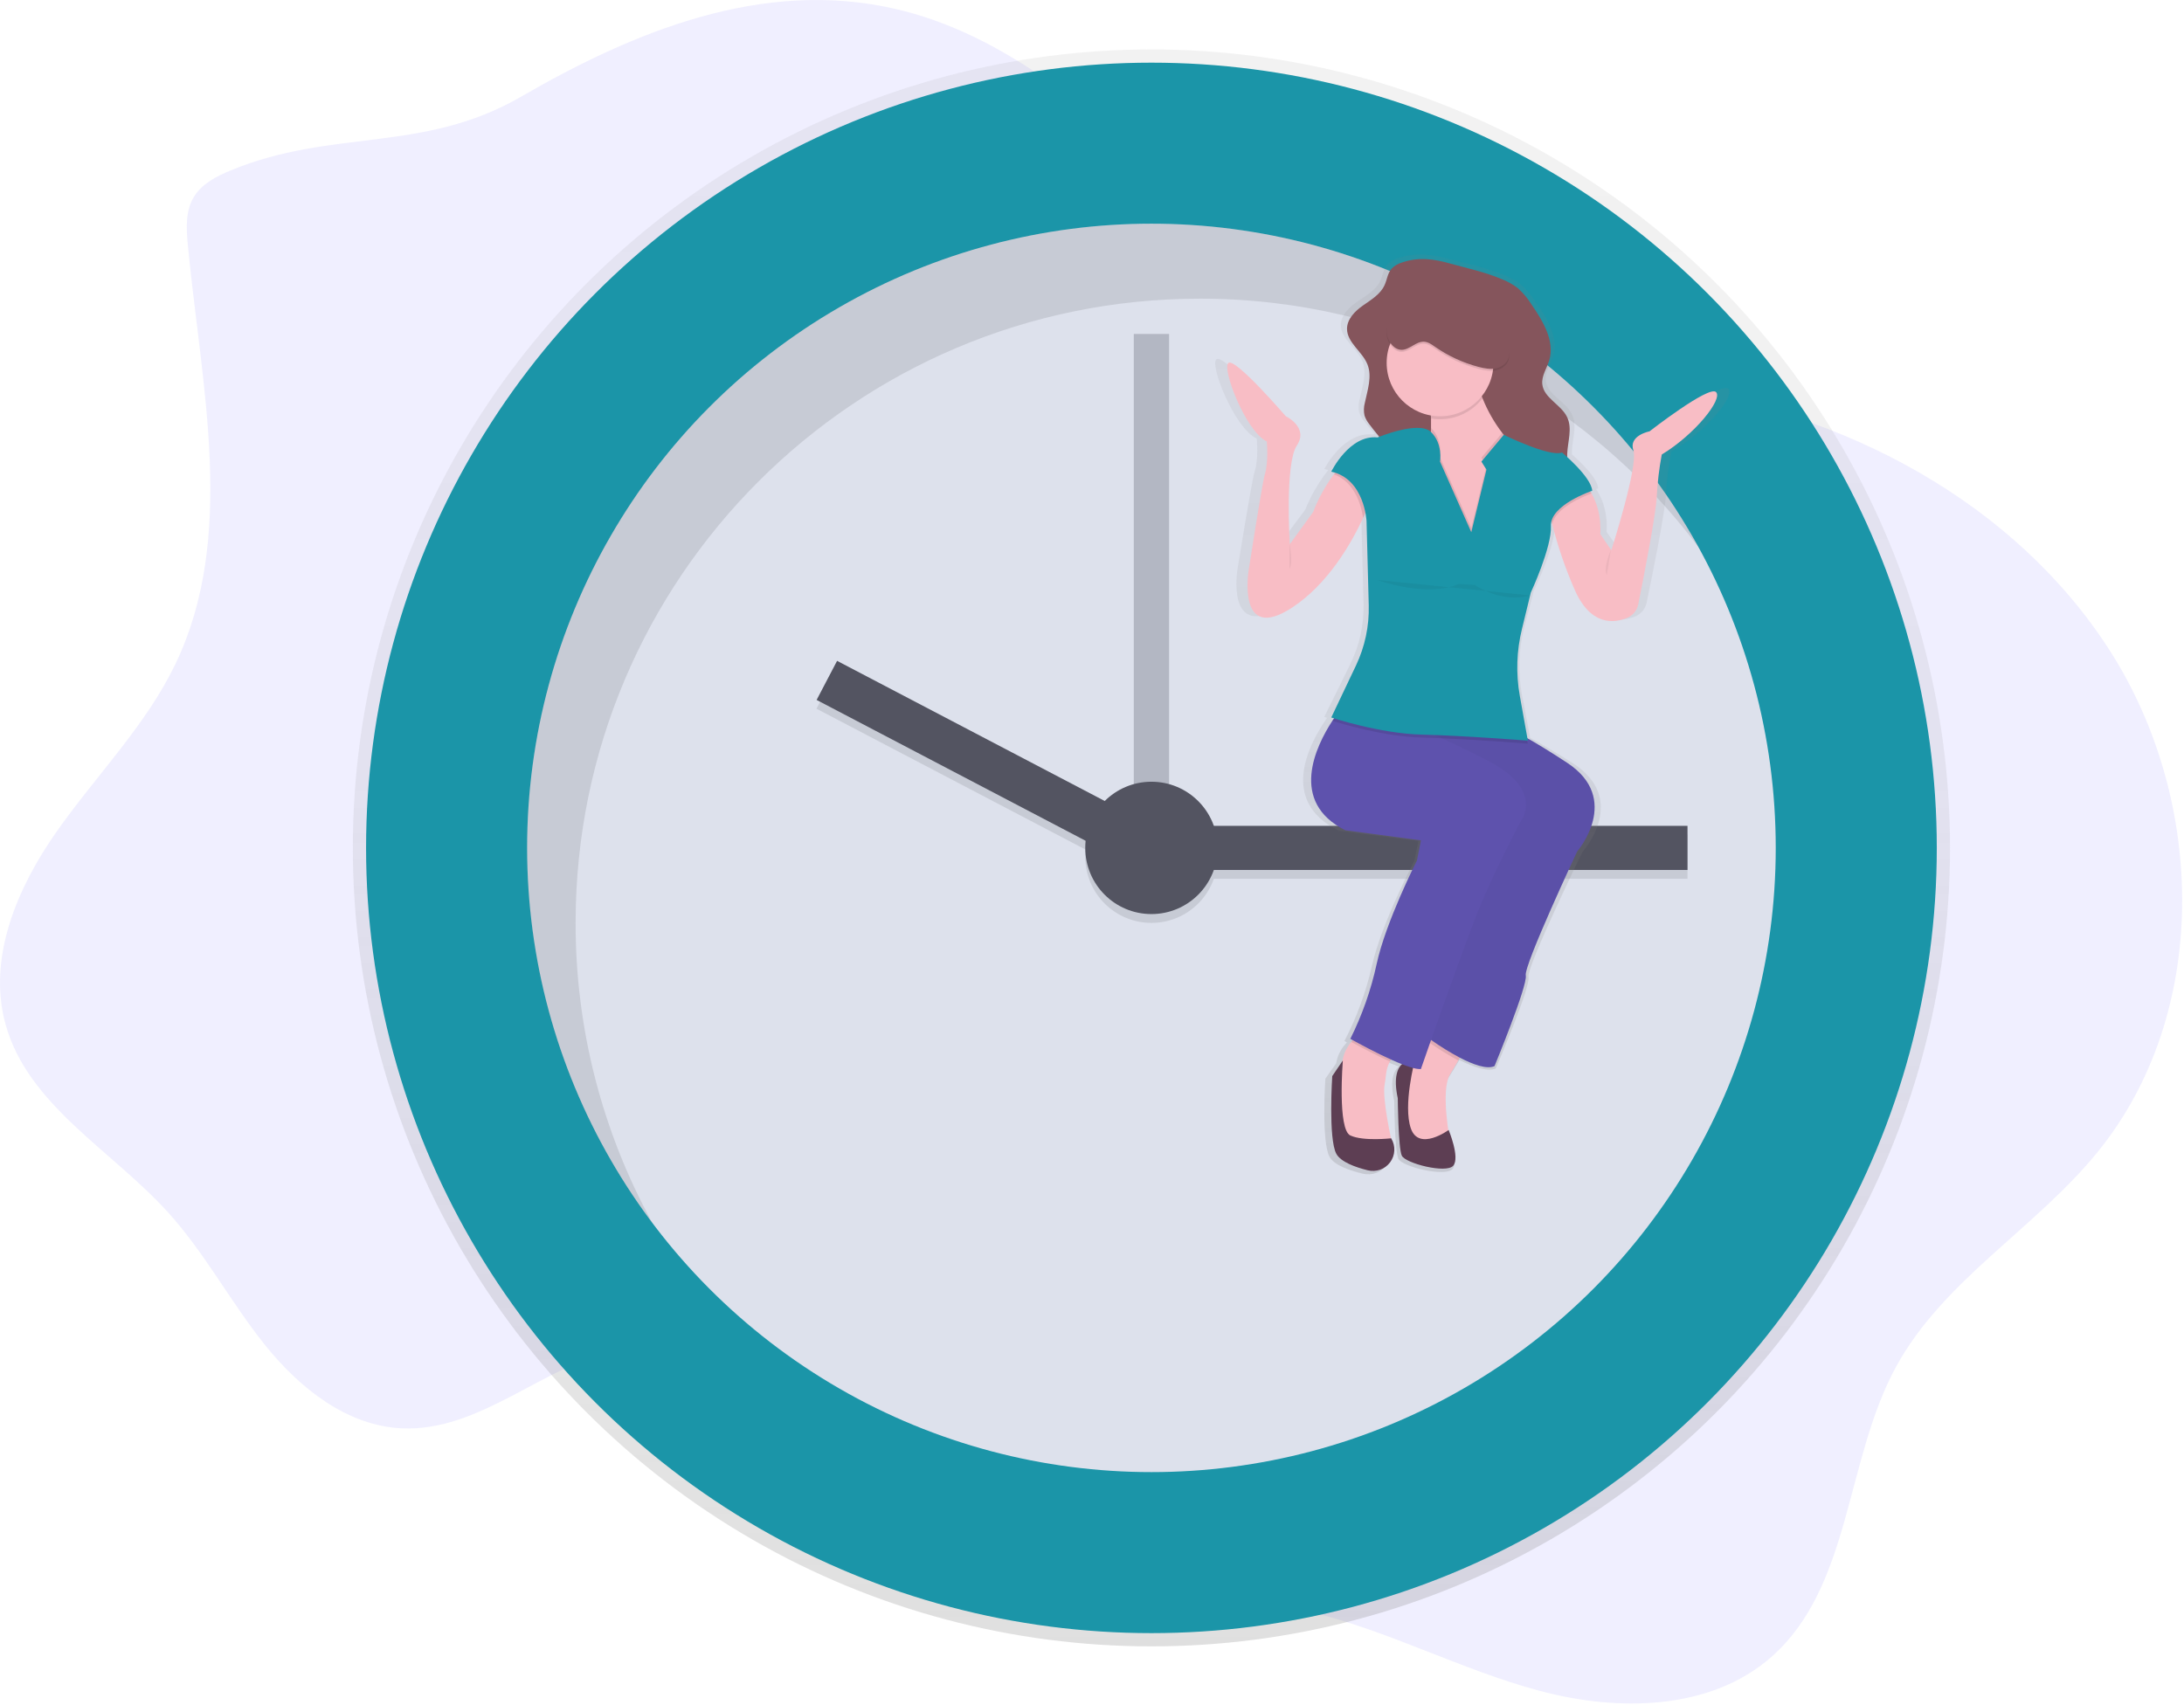 <?xml version="1.0" encoding="UTF-8"?>
<svg width="990px" height="773px" viewBox="0 0 990 773" version="1.1" xmlns="http://www.w3.org/2000/svg" xmlns:xlink="http://www.w3.org/1999/xlink">
    <!-- Generator: Sketch 58 (84663) - https://sketch.com -->
    <title>undraw_time_management_30iu</title>
    <desc>Created with Sketch.</desc>
    <defs>
        <linearGradient x1="50%" y1="100%" x2="50%" y2="-3.43494416e-15%" id="linearGradient-1">
            <stop stop-color="#808080" stop-opacity="0.25" offset="0%"></stop>
            <stop stop-color="#808080" stop-opacity="0.12" offset="54%"></stop>
            <stop stop-color="#808080" stop-opacity="0.1" offset="100%"></stop>
        </linearGradient>
        <linearGradient x1="49.984%" y1="100.006%" x2="49.984%" y2="-7.55216111e-05%" id="linearGradient-2">
            <stop stop-color="#808080" stop-opacity="0.25" offset="0%"></stop>
            <stop stop-color="#808080" stop-opacity="0.12" offset="54%"></stop>
            <stop stop-color="#808080" stop-opacity="0.1" offset="100%"></stop>
        </linearGradient>
    </defs>
    <g id="Page-1" stroke="none" stroke-width="1" fill="none" fill-rule="evenodd">
        <g id="undraw_time_management_30iu" fill-rule="nonzero">
            <path d="M104.4,77.33 C97.94,80.01 91.31,83.45 87.76,89.48 C84,95.85 84.45,103.76 85.15,111.13 C91.25,175.05 107.32,243.03 79.57,300.93 C66.1,329.02 43.57,351.53 25.65,377.04 C7.73,402.55 -5.8,434.4 2.52,464.41 C12.68,501.08 50.6,521.41 76.16,549.63 C92.89,568.08 104.62,590.5 120.23,609.91 C135.84,629.32 157.23,646.42 182.15,647.56 C217.99,649.21 247.15,618.26 282.29,611.09 C318.29,603.75 354.54,622.43 383.73,644.79 C412.92,667.15 439.47,694.24 473.48,708.2 C511.04,723.63 553.38,721.27 592.92,730.54 C628.92,738.99 662.06,756.96 697.8,766.54 C733.54,776.12 775.43,775.54 803.12,751.07 C839.21,719.07 836.37,662.07 859.42,619.74 C880.83,580.41 922.74,556.93 950.95,522.16 C1001.71,459.58 1000.05,363.93 956.95,295.87 C913.85,227.81 835.78,186.6 755.95,175.87 C719.95,171.04 682.88,171.7 648.27,160.71 C555.63,131.31 500.5,25.97 405.92,4.05 C345.8,-9.86 287.33,14.23 236.12,43.88 C191.67,69.62 150.66,58.14 104.4,77.33 Z" id="Path" fill="#6C63FF" opacity="0.1"></path>
            <circle id="Oval" fill="url(#linearGradient-1)" cx="521.94" cy="384.41" r="362"></circle>
            <circle id="Oval" fill="#1B95A8" cx="521.94" cy="384.41" r="356"></circle>
            <circle id="Oval" fill="#DDE1EC" cx="521.94" cy="384.41" r="283"></circle>
            <rect id="Rectangle" fill="#535461" opacity="0.3" x="513.94" y="151.41" width="16" height="250"></rect>
            <g id="Group" opacity="0.1" transform="translate(370, 303)" fill="#000000">
                <rect id="Rectangle" x="168.94" y="75.41" width="226" height="20"></rect>
                <rect id="Rectangle" transform="translate(75.843, 46.677) rotate(-62.36) translate(-75.843, -46.677) " x="65.843" y="-33.583" width="20" height="160.52"></rect>
                <circle id="Oval" cx="151.94" cy="85.41" r="30"></circle>
            </g>
            <rect id="Rectangle" fill="#535461" x="538.94" y="374.41" width="226" height="20"></rect>
            <rect id="Rectangle" fill="#535461" transform="translate(445.909, 345.7) rotate(27.64) translate(-445.909, -345.7) " x="365.649" y="335.7" width="160.52" height="20"></rect>
            <circle id="Oval" fill="#535461" cx="521.94" cy="384.41" r="30"></circle>
            <g id="Group" opacity="0.1" transform="translate(238, 101)" fill="#000000">
                <path d="M22.92,317.41 C22.92,161.11 149.62,34.41 305.92,34.41 C394.865,34.331 478.655,76.138 532.08,147.25 C483.92,59.73 390.92,0.41 283.92,0.41 C127.62,0.41 0.92,127.11 0.92,283.41 C0.828,344.812 20.798,404.562 57.79,453.57 C34.849,411.859 22.852,365.014 22.92,317.41 Z" id="Path"></path>
            </g>
            <path d="M783.42,176.23 C780.06,173 751.78,194.23 751.78,194.23 C751.78,194.23 741.71,196.07 744.11,202.98 C746.51,209.89 733.56,248.59 733.56,248.59 L728.29,241.22 C728.8,232.57 726.42,226.44 724.1,222.62 C723.91,222.31 723.72,222.01 723.53,221.73 L724.45,221.41 C724.1,216.69 716.55,209.5 712.54,205.98 C712.54,205.47 712.54,204.98 712.54,204.46 C712.79,198.82 715.05,192.87 712.54,187.76 C709.7,181.93 701.39,179 700.69,172.6 C700.27,168.78 702.85,165.33 703.99,161.65 C706.71,152.85 701.06,143.87 695.66,136.29 C693.831,133.448 691.605,130.882 689.05,128.67 C686.616,126.891 683.943,125.463 681.11,124.43 C673.2,121.23 665.11,119.62 656.95,117.43 C649.12,115.35 641.9,114.36 633.95,116.97 C632.063,117.479 630.341,118.467 628.95,119.84 C627.06,121.96 626.81,124.98 625.57,127.51 C623.57,131.58 619.26,134.01 615.45,136.62 C611.64,139.23 607.82,142.81 607.8,147.31 C607.8,153.7 615.1,157.72 617.54,163.67 C619.82,169.21 617.54,175.38 616.27,181.22 C615.739,183.108 615.688,185.098 616.12,187.01 C616.624,188.435 617.383,189.757 618.36,190.91 C619.87,192.91 621.49,194.77 623.1,196.67 L622.36,196.96 C608.94,195.58 600.31,212.62 600.31,212.62 C600.93,212.75 601.52,212.9 602.1,213.07 L601.53,213.81 C597.475,219.076 594.161,224.874 591.68,231.04 L580.68,245.78 C580.68,245.78 578.28,208.92 584.04,200.63 C589.8,192.34 578.77,187.27 578.77,187.27 C578.77,187.27 554.77,160.55 551.44,162.85 C548.11,165.15 559.59,194.18 569.66,198.79 C569.66,198.79 570.66,208 568.66,213.99 C567.45,217.78 560.99,257.76 560.99,257.76 C560.99,257.76 555.24,291.39 581.61,274.76 C598.74,263.98 609.81,245.42 615.45,233.76 C615.843,232.94 616.213,232.157 616.56,231.41 C616.821,232.647 616.998,233.9 617.09,235.16 L618.09,273.69 C618.343,283.22 616.263,292.668 612.03,301.21 L600.28,325.04 L601.59,325.44 L600.8,326.58 C593.06,337.97 579.9,363.58 606.99,376.63 L642.99,381.24 L641.07,390.45 C641.07,390.45 626.21,418.55 621.89,437.9 C619.207,449.749 615.016,461.206 609.42,471.99 L610.53,472.58 C610.3,472.84 610.06,473.11 609.83,473.39 C607.647,475.845 606.205,478.869 605.67,482.11 L600.79,489.03 C600.79,489.03 598.87,517.59 602.71,524.51 C604.81,528.29 611.78,530.69 617.71,532.09 C626.51,534.18 633.61,525.09 628.94,517.6 L628.88,517.5 L628.79,517.5 C627.79,512.85 624.73,498.42 625.73,492.94 C626.01,491.38 626.27,489.83 626.4,488.25 C626.641,486.174 627.272,484.162 628.26,482.32 C628.42,482.01 628.59,481.71 628.76,481.41 L629.28,481.63 C630.89,482.32 632.48,482.97 633.99,483.54 C631.65,485.67 629.99,490.08 631.99,499.15 C631.99,499.15 632.18,521.84 633.91,525.41 C635.64,528.98 655,533.7 658.36,530.02 C661.72,526.34 656.2,513.66 656.2,513.66 L656.03,513.78 C654.92,506.43 653.55,493.27 656.92,488.09 C658.28,486 659.6,483.84 660.78,481.82 L661.51,480.57 L661.51,480.57 C667.77,483.69 674.39,486.04 678.01,484.41 C678.01,484.41 693.83,447.55 692.87,442.95 C691.91,438.35 717.32,386.28 717.32,386.28 C717.32,386.28 738.89,362.28 712.53,345.74 C704.16,340.47 698.06,336.93 693.63,334.54 L689.92,315.14 C688.013,304.969 688.354,294.505 690.92,284.48 L694.92,269.22 L694.92,269.22 L695.25,267.92 C695.25,267.92 705.32,247.19 704.84,237.51 C704.803,236.758 704.887,236.005 705.09,235.28 C705.2,235.74 705.32,236.22 705.45,236.72 C708.096,246.781 711.581,256.602 715.87,266.08 C723.52,283.34 734.87,281.97 741.09,279.52 C743.795,278.473 745.79,276.135 746.4,273.3 C748.64,262.56 754.79,232.47 755.18,224.16 C755.529,217.662 756.331,211.196 757.58,204.81 C773.36,195.58 786.78,179.46 783.42,176.23 Z" id="Path" fill="url(#linearGradient-2)"></path>
            <path d="M666.03,471.45 C666.03,471.45 663.92,475.68 661.03,480.76 C659.9,482.76 658.64,484.91 657.35,486.98 C652.78,494.29 657.35,517.58 657.35,517.58 L647.35,518.95 L637.35,513.95 L635.52,497.05 L635.52,484.69 L646.92,471.94 L651.92,466.42 L666.03,471.45 Z" id="Path" fill="#F8BDC5"></path>
            <g id="Group" opacity="0.1" transform="translate(646, 466)" fill="#000000">
                <path d="M20.03,5.45 C20.03,5.45 17.92,9.68 15.03,14.76 C10.615,12.401 6.347,9.776 2.25,6.9 L1.37,6.28 L0.9,5.94 L5.9,0.42 L20.03,5.45 Z" id="Path"></path>
            </g>
            <path d="M714.92,386.03 C714.92,386.03 690.71,437.64 691.63,442.21 C692.55,446.78 677.47,483.32 677.47,483.32 C674.03,484.94 667.71,482.61 661.75,479.52 C657.256,477.125 652.914,474.453 648.75,471.52 L647.87,470.9 L647.34,470.52 L687.08,360.44 L651.92,334.65 L649.32,332.74 L633.6,321.14 L681.6,329.82 C681.6,329.82 683.27,329.61 692.1,334.55 C696.34,336.92 702.23,340.47 710.37,345.81 C735.46,362.28 714.92,386.03 714.92,386.03 Z" id="Path" fill="#5E52AD"></path>
            <g id="Group" opacity="0.03" transform="translate(633, 321)" fill="#000000">
                <path d="M81.92,65.03 C81.92,65.03 57.71,116.64 58.63,121.21 C59.55,125.78 44.47,162.32 44.47,162.32 C41.03,163.94 34.71,161.61 28.75,158.52 C24.256,156.125 19.914,153.453 15.75,150.52 L14.87,149.9 L14.34,149.52 L54.08,39.44 L18.92,13.65 L16.32,11.74 L0.6,0.14 L48.6,8.82 C48.6,8.82 50.27,8.61 59.1,13.55 C63.34,15.92 69.23,19.47 77.37,24.81 C102.46,41.28 81.92,65.03 81.92,65.03 Z" id="Path"></path>
            </g>
            <path d="M641.37,480.58 C641.37,480.58 629.49,478.75 633.61,497.94 C633.61,497.94 633.79,520.44 635.44,523.94 C637.09,527.44 655.54,532.16 658.73,528.51 C661.92,524.86 656.67,512.3 656.67,512.3 C656.67,512.3 643.2,522.12 639.54,511.61 C635.88,501.1 641.37,480.58 641.37,480.58 Z" id="Path" fill="#5D3E53"></path>
            <path d="M633.14,476.93 C631.844,478.164 630.789,479.629 630.03,481.25 C629.086,483.086 628.486,485.078 628.26,487.13 C628.14,488.69 627.89,490.24 627.63,491.78 C626.49,498.29 630.86,517.58 630.86,517.58 L613.5,520.32 L607.11,513.47 L605.74,498.4 C607.445,493.233 608.369,487.84 608.48,482.4 C608.48,478.47 610.48,474.96 612.48,472.4 C613.836,470.692 615.39,469.151 617.11,467.81 C617.11,467.81 636.8,473.73 633.14,476.93 Z" id="Path" fill="#F8BDC5"></path>
            <g id="Group" opacity="0.1" transform="translate(612, 467)" fill="#000000">
                <path d="M21.14,9.93 C19.844,11.164 18.789,12.629 18.03,14.25 C10.92,11.04 3.45,6.99 0.73,5.49 L0.52,5.38 C1.876,3.672 3.43,2.131 5.15,0.79 C5.15,0.79 24.8,6.73 21.14,9.93 Z" id="Path"></path>
            </g>
            <path d="M689.33,372.33 C689.33,372.33 677.92,393.8 670.6,411.61 C665.8,423.31 655.88,451.17 649.6,468.91 L648.68,471.53 C645.92,479.38 644.08,484.69 644.08,484.69 C642.863,484.698 641.652,484.519 640.49,484.16 C639.41,483.87 638.2,483.48 636.91,483 L635.46,482.45 C634.02,481.89 632.46,481.24 630.97,480.56 C623.71,477.32 615.97,473.1 613.16,471.56 L612.1,470.97 C617.46,460.232 621.46,448.868 624.01,437.14 C628.12,417.96 642.28,390.14 642.28,390.14 L644.11,381 L609.85,376.43 C584.04,363.53 596.58,338.1 603.95,326.81 C605.207,324.85 606.565,322.958 608.02,321.14 L635.43,327.14 C635.43,327.14 639.75,328.52 649.35,332.77 L653.76,334.77 C659.14,337.24 665.76,340.42 673.76,344.5 C700.74,358.14 689.33,372.33 689.33,372.33 Z" id="Path" fill="#5E52AD"></path>
            <path d="M630.69,516.21 C632.689,519.578 632.467,523.817 630.127,526.957 C627.787,530.097 623.789,531.522 619.99,530.57 C614.38,529.18 607.73,526.8 605.73,523.05 C602.08,516.2 603.9,487.88 603.9,487.88 L608.7,480.8 C608.7,480.8 606.19,512.09 612.13,514.8 C618.07,517.51 630.63,516.07 630.63,516.07 L630.69,516.21 Z" id="Path" fill="#5D3E53"></path>
            <path d="M635.55,119 C633.726,119.508 632.069,120.491 630.75,121.85 C628.95,123.95 628.75,126.95 627.53,129.46 C625.63,133.46 621.53,135.91 617.89,138.46 C614.25,141.01 610.62,144.6 610.6,149.06 C610.6,155.4 617.6,159.38 619.88,165.27 C622.05,170.77 619.88,176.88 618.67,182.67 C618.165,184.545 618.117,186.513 618.53,188.41 C619.007,189.817 619.732,191.128 620.67,192.28 C625.08,198.28 630.56,203.6 633.51,210.43 C635.75,215.62 636.37,221.35 636.96,226.98 C637.81,235.08 638.66,243.33 637.12,251.33 C636.97,251.809 636.97,252.321 637.12,252.8 C637.382,253.259 637.796,253.612 638.29,253.8 C644.17,256.657 650.961,256.991 657.093,254.726 C663.226,252.461 668.169,247.793 670.78,241.8 C672.78,237.27 673.55,231.8 677.51,228.86 C677.972,228.478 678.528,228.226 679.12,228.13 C680.054,228.156 680.959,228.459 681.72,229 C686.86,231.78 693.09,231.86 698.82,230.72 C702.28,230.03 705.82,228.8 708.11,226.1 C712.62,220.74 710.11,212.73 710.41,205.74 C710.65,200.15 712.8,194.25 710.41,189.19 C707.71,183.41 699.78,180.51 699.12,174.19 C698.72,170.41 701.18,166.98 702.27,163.34 C704.86,154.61 699.48,145.71 694.34,138.2 C692.611,135.399 690.493,132.857 688.05,130.65 C685.745,128.894 683.199,127.48 680.49,126.45 C672.96,123.28 665.28,121.68 657.49,119.52 C650.03,117.39 643.16,116.4 635.55,119 Z" id="Path" fill="#85555C"></path>
            <path d="M673.8,249.46 L647.3,249.46 L647.3,206.52 C648.087,202.396 648.549,198.216 648.68,194.02 C648.68,192.61 648.68,191.17 648.68,189.72 C648.43,184.6 647.37,179.49 644.59,176.37 C637.28,168.15 668.34,169.52 668.34,169.52 C669.293,173.295 670.53,176.992 672.04,180.58 C674.29,186.179 677.284,191.45 680.94,196.25 C684.157,200.521 688.279,204.029 693.01,206.52 C711.25,215.66 673.8,249.46 673.8,249.46 Z" id="Path" fill="#F8BDC5"></path>
            <g id="Group" opacity="0.1" transform="translate(643, 169)" fill="#000000">
                <path d="M29.01,11.58 C23.526,18.73 14.53,22.25 5.65,20.72 C5.4,15.6 4.34,10.49 1.56,7.37 C-5.75,-0.85 25.31,0.52 25.31,0.52 C26.263,4.295 27.5,7.992 29.01,11.58 Z" id="Path"></path>
            </g>
            <circle id="Oval" fill="#F8BDC5" cx="652.78" cy="164.51" r="24.21"></circle>
            <path d="M753.27,206.07 C752.081,212.405 751.32,218.813 750.99,225.25 C750.62,233.48 744.76,263.32 742.62,273.97 C742.072,276.744 740.173,279.059 737.56,280.14 C731.62,282.57 720.82,283.93 713.56,266.82 C709.467,257.405 706.146,247.673 703.63,237.72 C702.74,234.374 702.072,230.974 701.63,227.54 L717.63,218.86 C719.136,220.269 720.411,221.906 721.41,223.71 C723.62,227.5 725.89,233.58 725.41,242.15 L730.41,249.46 C730.41,249.46 742.74,211.09 740.41,204.24 C738.08,197.39 747.72,195.56 747.72,195.56 C747.72,195.56 774.67,174.56 777.87,177.75 C781.07,180.94 768.34,196.93 753.27,206.07 Z" id="Path" fill="#F8BDC5"></path>
            <path d="M622.18,224.34 C620.932,227.913 619.496,231.418 617.88,234.84 C612.5,246.41 601.96,264.84 585.64,275.5 C560.52,291.94 566,258.6 566,258.6 C566,258.6 572.15,218.96 573.31,215.21 C575.14,209.27 574.22,200.14 574.22,200.14 C564.63,195.57 553.67,166.8 556.86,164.51 C560.05,162.22 582.86,188.72 582.86,188.72 C582.86,188.72 593.37,193.72 587.86,201.97 C582.35,210.22 584.66,246.73 584.66,246.73 L595.23,232.14 C597.581,226.052 600.74,220.307 604.62,215.06 C606.62,212.33 608.02,210.68 608.02,210.68 L622.18,224.34 Z" id="Path" fill="#F8BDC5"></path>
            <g id="Group" opacity="0.1" transform="translate(701, 218)" fill="#000000">
                <path d="M20.42,5.71 C17.06,6.95 4.05,12.2 2.61,19.71 C1.72,16.364 1.052,12.964 0.61,9.53 L16.61,0.85 C18.127,2.26 19.413,3.9 20.42,5.71 L20.42,5.71 Z" id="Path"></path>
            </g>
            <g id="Group" opacity="0.1" transform="translate(604, 210)" fill="#000000">
                <path d="M18.18,14.34 C16.932,17.913 15.496,21.418 13.88,24.84 C13.26,20.32 10.71,8.76 0.62,5.03 C2.62,2.3 4.02,0.65 4.02,0.65 L18.18,14.34 Z" id="Path"></path>
            </g>
            <g id="Group" opacity="0.1" transform="translate(647, 194)" fill="#000000">
                <path d="M26.8,55.46 L0.3,55.46 L0.3,12.52 C1.087,8.396 1.549,4.216 1.68,0.02 C7.13,5.28 5.78,13.43 5.78,13.43 L19.94,45.43 L26.8,17.14 L24.52,13.49 L33.92,2.31 C37.137,6.581 41.259,10.089 45.99,12.58 C64.25,21.66 26.8,55.46 26.8,55.46 Z" id="Path"></path>
            </g>
            <g id="Group" opacity="0.1" transform="translate(603, 321)" fill="#000000">
                <path d="M89.52,16.14 C89.52,16.14 68.76,14.49 50.75,13.71 L48.94,13.63 C46.38,13.53 43.94,13.45 41.55,13.39 C24.07,12.97 4.3,6.86 0.94,5.79 C2.201,3.837 3.562,1.951 5.02,0.14 L32.43,6.14 C32.43,6.14 36.75,7.52 46.35,11.77 L30.6,0.14 L78.6,8.82 C78.6,8.82 80.27,8.61 89.1,13.55 L89.52,16.14 Z" id="Path"></path>
            </g>
            <path d="M673.8,212.92 L671.52,209.27 L681.66,197.14 C681.66,197.14 702.57,207.39 708.05,205.14 C708.05,205.14 721.3,216.14 721.75,222.5 C721.75,222.5 702.57,228.89 703.02,238.5 C703.47,248.11 693.92,268.64 693.92,268.64 L689.92,285.06 C687.459,295.011 687.118,305.369 688.92,315.46 L692.57,335.79 C692.57,335.79 663.79,333.51 644.57,333.05 C625.35,332.59 603.46,325.29 603.46,325.29 L614.67,301.7 C618.712,293.187 620.693,283.841 620.45,274.42 L619.45,236.23 C619.45,236.23 618.54,217.05 603.45,213.85 C603.45,213.85 611.67,196.95 624.45,198.32 C624.45,198.32 643.07,190.55 648.6,195.8 C654.13,201.05 652.77,209.28 652.77,209.28 L666.93,241.28 L673.8,212.92 Z" id="Path" fill="#1B95A8"></path>
            <g id="Group" opacity="0.1" transform="translate(628, 129)" fill="#000000">
                <path d="M7.31,30.52 C10.98,30.52 13.86,26.63 17.53,26.83 C19.43,26.93 21.06,28.14 22.63,29.23 C28.563,33.338 35.164,36.383 42.14,38.23 C44.85,38.95 47.72,39.49 50.44,38.83 C53.16,38.17 55.71,36.03 56.02,33.24 C56.096,32.01 55.933,30.778 55.54,29.61 C52.461,18.882 45.494,9.687 36,3.82 C32.2,1.49 27.56,-0.29 23.35,1.17 C19.55,2.48 17.1,6.04 14.35,8.97 C12.278,11.164 9.924,13.074 7.35,14.65 C5.35,15.86 2.35,16.65 1.2,18.87 C-0.97,23.01 2.44,30.48 7.31,30.52 Z" id="Path"></path>
            </g>
            <path d="M635.31,158.61 C638.98,158.61 641.86,154.72 645.53,154.92 C647.43,155.02 649.06,156.23 650.63,157.32 C656.563,161.428 663.164,164.473 670.14,166.32 C672.85,167.04 675.72,167.58 678.44,166.92 C681.16,166.26 683.71,164.12 684.02,161.33 C684.096,160.1 683.933,158.868 683.54,157.7 C680.461,146.972 673.494,137.777 664,131.91 C660.2,129.58 655.56,127.8 651.35,129.26 C647.55,130.57 645.1,134.13 642.35,137.06 C640.278,139.254 637.924,141.164 635.35,142.74 C633.35,143.95 630.35,144.74 629.2,146.96 C627.03,151.14 630.44,158.56 635.31,158.61 Z" id="Path" fill="#85555C"></path>
            <path d="M624.24,262.93 C624.24,262.93 646.62,271.15 661.24,264.76 L668.55,265.22 C668.55,265.22 680.7,273.74 693.55,269.93" id="Path" fill="#000000" opacity="0.05"></path>
            <path d="M730.21,249.23 C730.21,249.23 726.56,257.91 728.38,260.65" id="Path" fill="#000000" opacity="0.05"></path>
            <path d="M584.5,246.49 C584.5,246.49 586.33,255.17 584.5,257.91" id="Path" fill="#000000" opacity="0.05"></path>
        </g>
    </g>
</svg>
